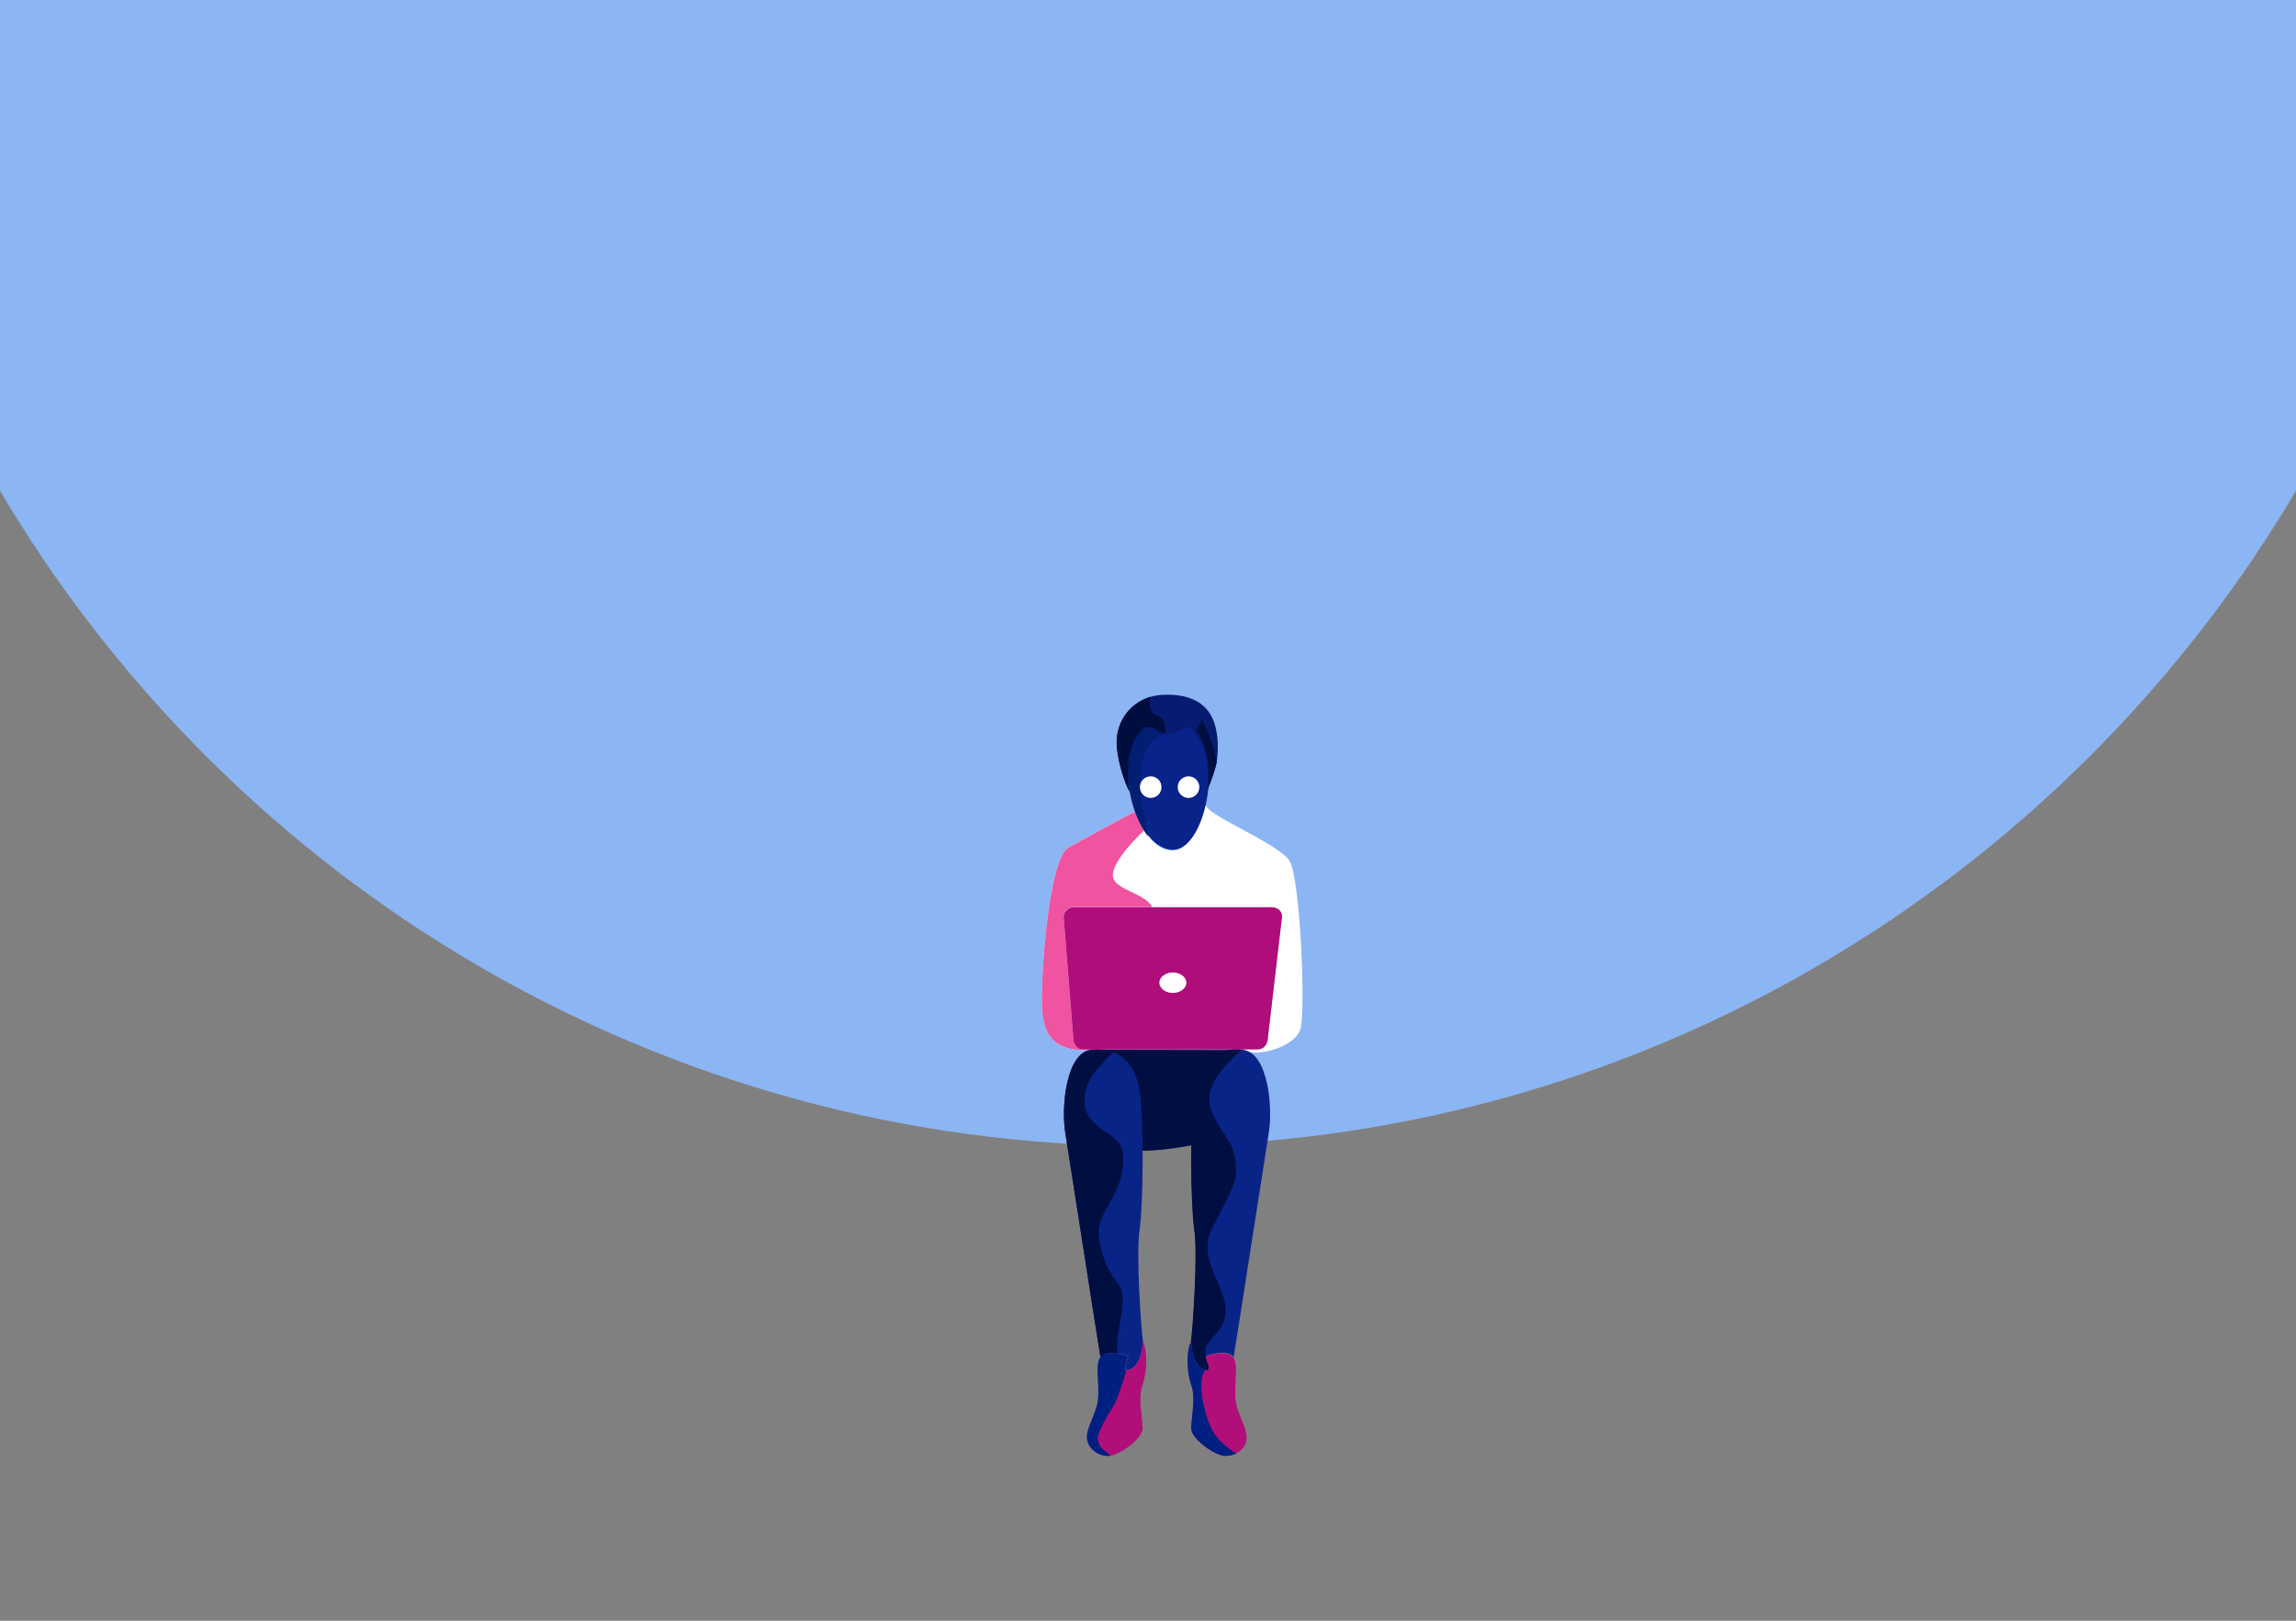 <?xml version="1.0" encoding="utf-8"?>
<!-- Generator: Adobe Illustrator 21.0.0, SVG Export Plug-In . SVG Version: 6.00 Build 0)  -->
<svg version="1.1" id="Layer_1" xmlns="http://www.w3.org/2000/svg" xmlns:xlink="http://www.w3.org/1999/xlink" x="0px" y="0px"
	 viewBox="0 0 850 600" style="enable-background:new 0 0 850 600;" xml:space="preserve">
<rect x="0" y="0" width="850" height="600" fill="#808080" stroke="none"/>
<style type="text/css">
	.st0{fill:#8CB5F3;}
	.st1{fill:#FFFFFF;}
	.st2{fill:#F053A0;}
	.st3{fill:#08238A;}
	.st4{fill:#021E72;}
	.st5{fill:#010E42;}
	.st6{fill:#082487;}
	.st7{fill:#B10E79;}
	.st8{fill:#002081;}
	.st9{fill:#AF0D7A;}
	.st10{fill:#061C71;}
	.st11{fill:#000E3F;}
</style>
<path class="st0" d="M850,0H0v181.7c85.9,145.2,244.1,242.6,425,242.6s339.1-97.4,425-242.6V0z"/>
<g id="Layer_3">
	<path class="st1" d="M420.2,300.5c-3.8,1.8-22.2,11.9-24.7,13.3c-7.5,4.5-10.2,49.5-9.8,58.5c0.4,9,2.9,17,17.2,16.4
		c1.9-0.1,3.8-0.2,5.5-0.3H401c-1.9,0-3.4-1.6-3.6-3.6l-3.6-45.4c-0.1-1.9,1.6-3.6,3.6-3.6H471c2,0,3.8,1.6,3.6,3.6l-5.3,45.4
		c-0.2,1.9-1.6,3.6-3.6,3.6h-5.6c0.2,0.1,0.4,0.2,0.5,0.3c3.8,2.9,18.7-0.8,20.8-7.7c2.1-6.9-0.1-56.2-4-62.3
		c-3.8-6.1-28.6-16.1-30.7-20.1c-0.1-0.2-0.3-0.4-0.5-0.5c-2,9.2-6.6,16.8-12.2,16.8C428.1,314.8,423.1,308.5,420.2,300.5z"/>
	<path class="st2" d="M420.2,300.5c-3.8,1.8-22.2,11.9-24.7,13.3c-7.5,4.5-10.2,49.5-9.8,58.5c0.4,9,2.9,17,17.2,16.4
		c1.9-0.1,3.8-0.2,5.6-0.3H401c-1.9,0-3.4-1.6-3.6-3.6l-3.6-45.4c-0.1-1.9,1.6-3.6,3.6-3.6h29.2c-3-5.5-14.6-6.3-14.6-11.8
		c0-6,11.5-16.5,11.5-16.5C422.3,305.5,421.2,303,420.2,300.5z"/>
	<path class="st3" d="M440.9,269.1c0.2,0.1,0.3,0.3,0.5,0.5l0.1,0.1l0,0l0.1,0.1c0.2,0.2,0.3,0.3,0.5,0.5l0.1,0.1
		c0.2,0.2,0.3,0.4,0.5,0.6l0.1,0.1l0.4,0.5l0.1,0.1l0.4,0.6l0.1,0.2l0.4,0.7l0.1,0.2l0.3,0.6l0.1,0.2l0.3,0.7l0.1,0.3l0,0l0.1,0.3
		l0.1,0.1l0.1,0.4l0.2,0.5l0.1,0.3l0.2,0.6l0.1,0.3v0.1l0.1,0.4v0.1l0.1,0.7v0.1l0.1,0.4l0.1,0.6l0.1,0.2l0.1,0.4l0.1,0.3v0.1
		l0.1,0.4v0.1l0.1,0.3l0.1,0.4l0.1,0.4l0.1,0.4l0.1,0.4l0.1,0.8v0.1v0.4l0.1,0.8v0.4v0.4v0.4v0.1v0.8v0.1v0.4v0.4v0.4v0.9v0.4v0.4
		v0.4v0.4l-0.1,0.4l-0.1,0.4c-1.2,11.5-6.4,22.3-13.1,22.3c-7.9-0.1-14-10.8-15.9-22.2l-0.1-0.4l-0.1-0.4v-0.1l-0.1-0.8l0,0
		l-0.1-0.4v-0.1l-0.1-0.3l-0.1-0.4l-0.1-0.4l-0.1-0.4v-0.4v-0.4v-0.1V288l-0.1-0.8v-0.3v-0.4v-0.4v-0.3v-0.8v-0.1v-0.2v-0.1v-0.8
		v-0.5l0.1-0.7v-0.3l0.1-0.7l0.1-0.5l0.1-0.8v-0.1v-0.1l0.1-0.8l0.1-0.3l0.1-0.8l0.1-0.3l0.2-0.8v-0.1v-0.1c0.1-0.3,0.1-0.5,0.3-0.8
		v-0.1c0.1-0.3,0.2-0.5,0.3-0.8l0,0l0,0v-0.1c0.1-0.3,0.2-0.5,0.3-0.8l0,0c0.1-0.3,0.3-0.5,0.4-0.8l0.1-0.1c0.1-0.2,0.2-0.5,0.3-0.7
		l0.1-0.2c0.1-0.2,0.3-0.4,0.4-0.6l0.1-0.1c0.1-0.2,0.3-0.5,0.5-0.7l0.1-0.1c0.1-0.2,0.3-0.4,0.5-0.6l0,0l0,0l0,0
		c0.2-0.2,0.3-0.4,0.5-0.6l0.1-0.1c0.2-0.2,0.4-0.3,0.6-0.5c2.3-1.9,5.4,2,9.3,2.1C436.1,271.4,438.8,267.5,440.9,269.1z"/>
	<path class="st4" d="M425.1,309.7c-3.4-4.2-5.8-10.4-6.9-16.8l-0.1-0.4v-0.5V292l-0.1-0.8l0,0l-0.1-0.4v-0.1l-0.1-0.3l-0.1-0.4
		l-0.1-0.4l-0.1-0.4v-0.4v-0.4v-0.1v-0.1l-0.1-0.8V287v-0.4v-0.4v-0.3v-0.8V285V285v-0.1v-0.8v-0.5l0.1-0.7v-0.3l0.1-0.7l0.1-0.4
		l0.1-0.8v-0.1v-0.1l0.1-0.8l0.1-0.3l0.1-0.8l0.1-0.3l0.2-0.8v-0.1v-0.1c0.1-0.3,0.1-0.5,0.3-0.8v-0.1c0.1-0.3,0.2-0.5,0.3-0.8l0,0
		l0,0v-0.1c0.1-0.3,0.2-0.5,0.3-0.8l0,0c0.1-0.3,0.3-0.5,0.4-0.8l0.1-0.1c0.1-0.2,0.2-0.4,0.3-0.7l0.1-0.2c0.1-0.2,0.3-0.4,0.4-0.6
		l0.1-0.1c0.1-0.2,0.3-0.5,0.5-0.7l0.1-0.1c0.1-0.2,0.3-0.4,0.5-0.6l0,0l0,0l0,0c0.2-0.2,0.3-0.4,0.5-0.5l0.1-0.1
		c0.2-0.2,0.4-0.3,0.5-0.5c2.1-1.8,4.9,1.4,8.4,2.1c-0.1,0.1-0.1,0.1-0.2,0.1c-2.4,0-5,3.3-6.4,4.8
		C418.7,288.2,425.1,309.5,425.1,309.7z"/>
	<path class="st5" d="M395.8,428c0,0,8.3-2,27.3-2c18.9,0,46.9-9.6,46.9-9.6l-10.1-27.7l-54.1-0.1L395.8,428z"/>
	<path class="st6" d="M407.4,502.4c-1.8-10.9-11.4-73.1-13-82.9c-1.6-9.8,0.3-29.3,9.2-30.8c8.9-1.5,16.7,3.8,18.3,15.1
		c1.6,11.2,1.4,41.6,0,51.3c-1.4,9.6,0.6,37.3,1.2,41.3c0,4.2-1.6,9.6-5.1,10.7c-3.6,1,0.5-4.7-0.5-5.1
		C416.4,501.5,409.7,499.4,407.4,502.4z"/>
	<path class="st5" d="M407.4,502.4c-1.8-10.9-11.4-73.1-13-82.9c-1.6-9.8,0.3-29.3,9.2-30.8c3.1-0.5,6-0.2,8.6,0.8
		c-4.9,5.2-10.7,9.6-10.7,18.3c0,10.2,13.2,11.5,14.1,18.3c2,15.7-10.1,21.8-8.8,31.8c1.7,13.3,8.3,17.4,8.7,20.5
		c0.9,7.9-3,16.5-1.6,22.7C411.6,500.7,408.8,500.7,407.4,502.4z"/>
	<path class="st7" d="M410.4,539c3.6,0,12.6-6.2,12.6-10.2s-1.8-11.1,0-16.1c1.8-5.1,1.8-13.3,0-16.2c0,4.2-1.6,9.6-5.1,10.7
		c-3.6,1,0.5-4.7-0.5-5.1c-1-0.5-7.7-2.5-10,0.5c-2.3,2.9,0.5,12.9-1.4,18.5c-1.8,5.5-4.1,8.9-3.4,12.3
		C403.3,536.6,406.6,539,410.4,539z"/>
	<path class="st8" d="M410.4,539c0.2,0,0.4,0,0.6-0.1c-1.2-2-4-1.8-4.6-6.4c0-2.8,4.5-9.9,5.7-11.8c1.2-1.8,4.7-11.5,4.7-13.5l0,0
		c-1.4-0.5,1.4-4.8,0.5-5.2c-1-0.5-7.7-2.5-10,0.5c-2.3,2.9,0.5,12.9-1.4,18.5c-1.8,5.5-4.1,8.9-3.4,12.3
		C403.3,536.6,406.6,539,410.4,539z"/>
	<path class="st6" d="M456.7,502.4c1.8-10.9,11.4-73.1,13-82.9c1.6-9.8-0.3-29.3-9.2-30.8c-8.9-1.5-16.7,3.8-18.3,15.1
		c-1.6,11.2-1.4,41.6,0,51.3c1.4,9.6-0.6,37.3-1.2,41.3c0,4.2,1.6,9.6,5.1,10.7c3.6,1-0.5-4.7,0.5-5.1
		C447.6,501.5,454.4,499.4,456.7,502.4z"/>
	<path class="st5" d="M459.8,388.6c-8.7-1.2-16.1,4.2-17.7,15.2c-1.6,11.2-1.4,41.6,0,51.3c1.4,9.6-0.6,37.3-1.2,41.3
		c0,4.2,1.6,9.6,5.1,10.7c3.6,1-0.5-4.7,0.5-5.1c-0.7-3.1-0.1-3.8,4-8.6c10.1-11.7-6.9-22.7-2.8-36.1c1.2-3.9,9.4-17.4,9.8-21.7
		s-0.4-9.2-2.1-12.3c-1.6-3.1-7.7-10.3-7.7-16.3C447.2,398.5,459.8,388.7,459.8,388.6z"/>
	<path class="st7" d="M453.6,539c-3.6,0-12.6-6.2-12.6-10.2s1.8-11.1,0-16.1s-1.8-13.3,0-16.2c0,4.2,1.6,9.6,5.1,10.7
		c3.6,1-0.5-4.7,0.5-5.1c1-0.5,7.7-2.5,10,0.5c2.3,2.9-0.5,12.9,1.4,18.5c1.8,5.5,4.1,8.9,3.4,12.3C460.8,536.6,457.5,539,453.6,539
		z"/>
	<path class="st8" d="M453.6,539c-3.6,0-12.6-6.2-12.6-10.2s1.8-11.1,0-16.1c-1.7-4.7-1.8-12.2-0.3-15.5l0.4,0.3
		c0.2,4,1.8,8.7,5.1,9.6c-3.5,4.7,0.1,17,1.9,20.9c2.3,6,9.6,10.1,9.6,10.1C456.5,538.6,455.1,539,453.6,539z"/>
	<path class="st9" d="M397.5,335.9H471c2,0,3.8,1.6,3.6,3.6l-5.3,45.4c-0.2,1.9-1.6,3.6-3.6,3.6H401c-1.9,0-3.4-1.6-3.6-3.6
		l-3.6-45.4C393.8,337.5,395.5,335.9,397.5,335.9z"/>
	<path class="st10" d="M413.4,274.9c0,5.9,3.1,15.7,4.8,18.1l0,0c-1.6-9.1-0.3-18.7,5.1-23.3c2.3-2,5.3,1.9,9.3,2.1
		c3.3,0.1,6-3.8,8.1-2.1c5.5,4.7,7.2,14.2,6.2,23.2l0,0c0,0,2.9-6.9,3.6-11.2c0.6-4.4,1-14-4-19.4s-12.9-5.1-14.9-5.1
		C422,257,413.4,264.3,413.4,274.9z"/>
	<path class="st11" d="M413.4,274.9c0,5.9,3.1,15.7,4.8,18.1l0,0c-1.6-9.1-0.3-18.7,5.1-23.3c2.1-1.8,4.7,1.2,8.1,1.9
		c0-9-2.9-4.3-5.4-9c-0.5-0.9-0.5-3,0-4.7C418.9,260,413.4,266.4,413.4,274.9z"/>
	<path class="st11" d="M442.8,270.5c4,5.1,5.2,13.3,4.4,21.2l0,0c0,0,2.2-5.1,3.2-9.2c-0.7-7.3-6-18.3-5.7-15.9
		C444.7,267.8,443.9,269.2,442.8,270.5z"/>
	<circle class="st1" cx="426" cy="291.4" r="4"/>
	<circle class="st1" cx="440" cy="291.4" r="4"/>
	<path class="st1" d="M434.2,360c2.7,0,5,1.7,5,3.8c0,2.1-2.3,3.8-5,3.8c-2.7,0-5-1.7-5-3.8C429.2,361.7,431.5,360,434.2,360z"/>
</g>
</svg>
